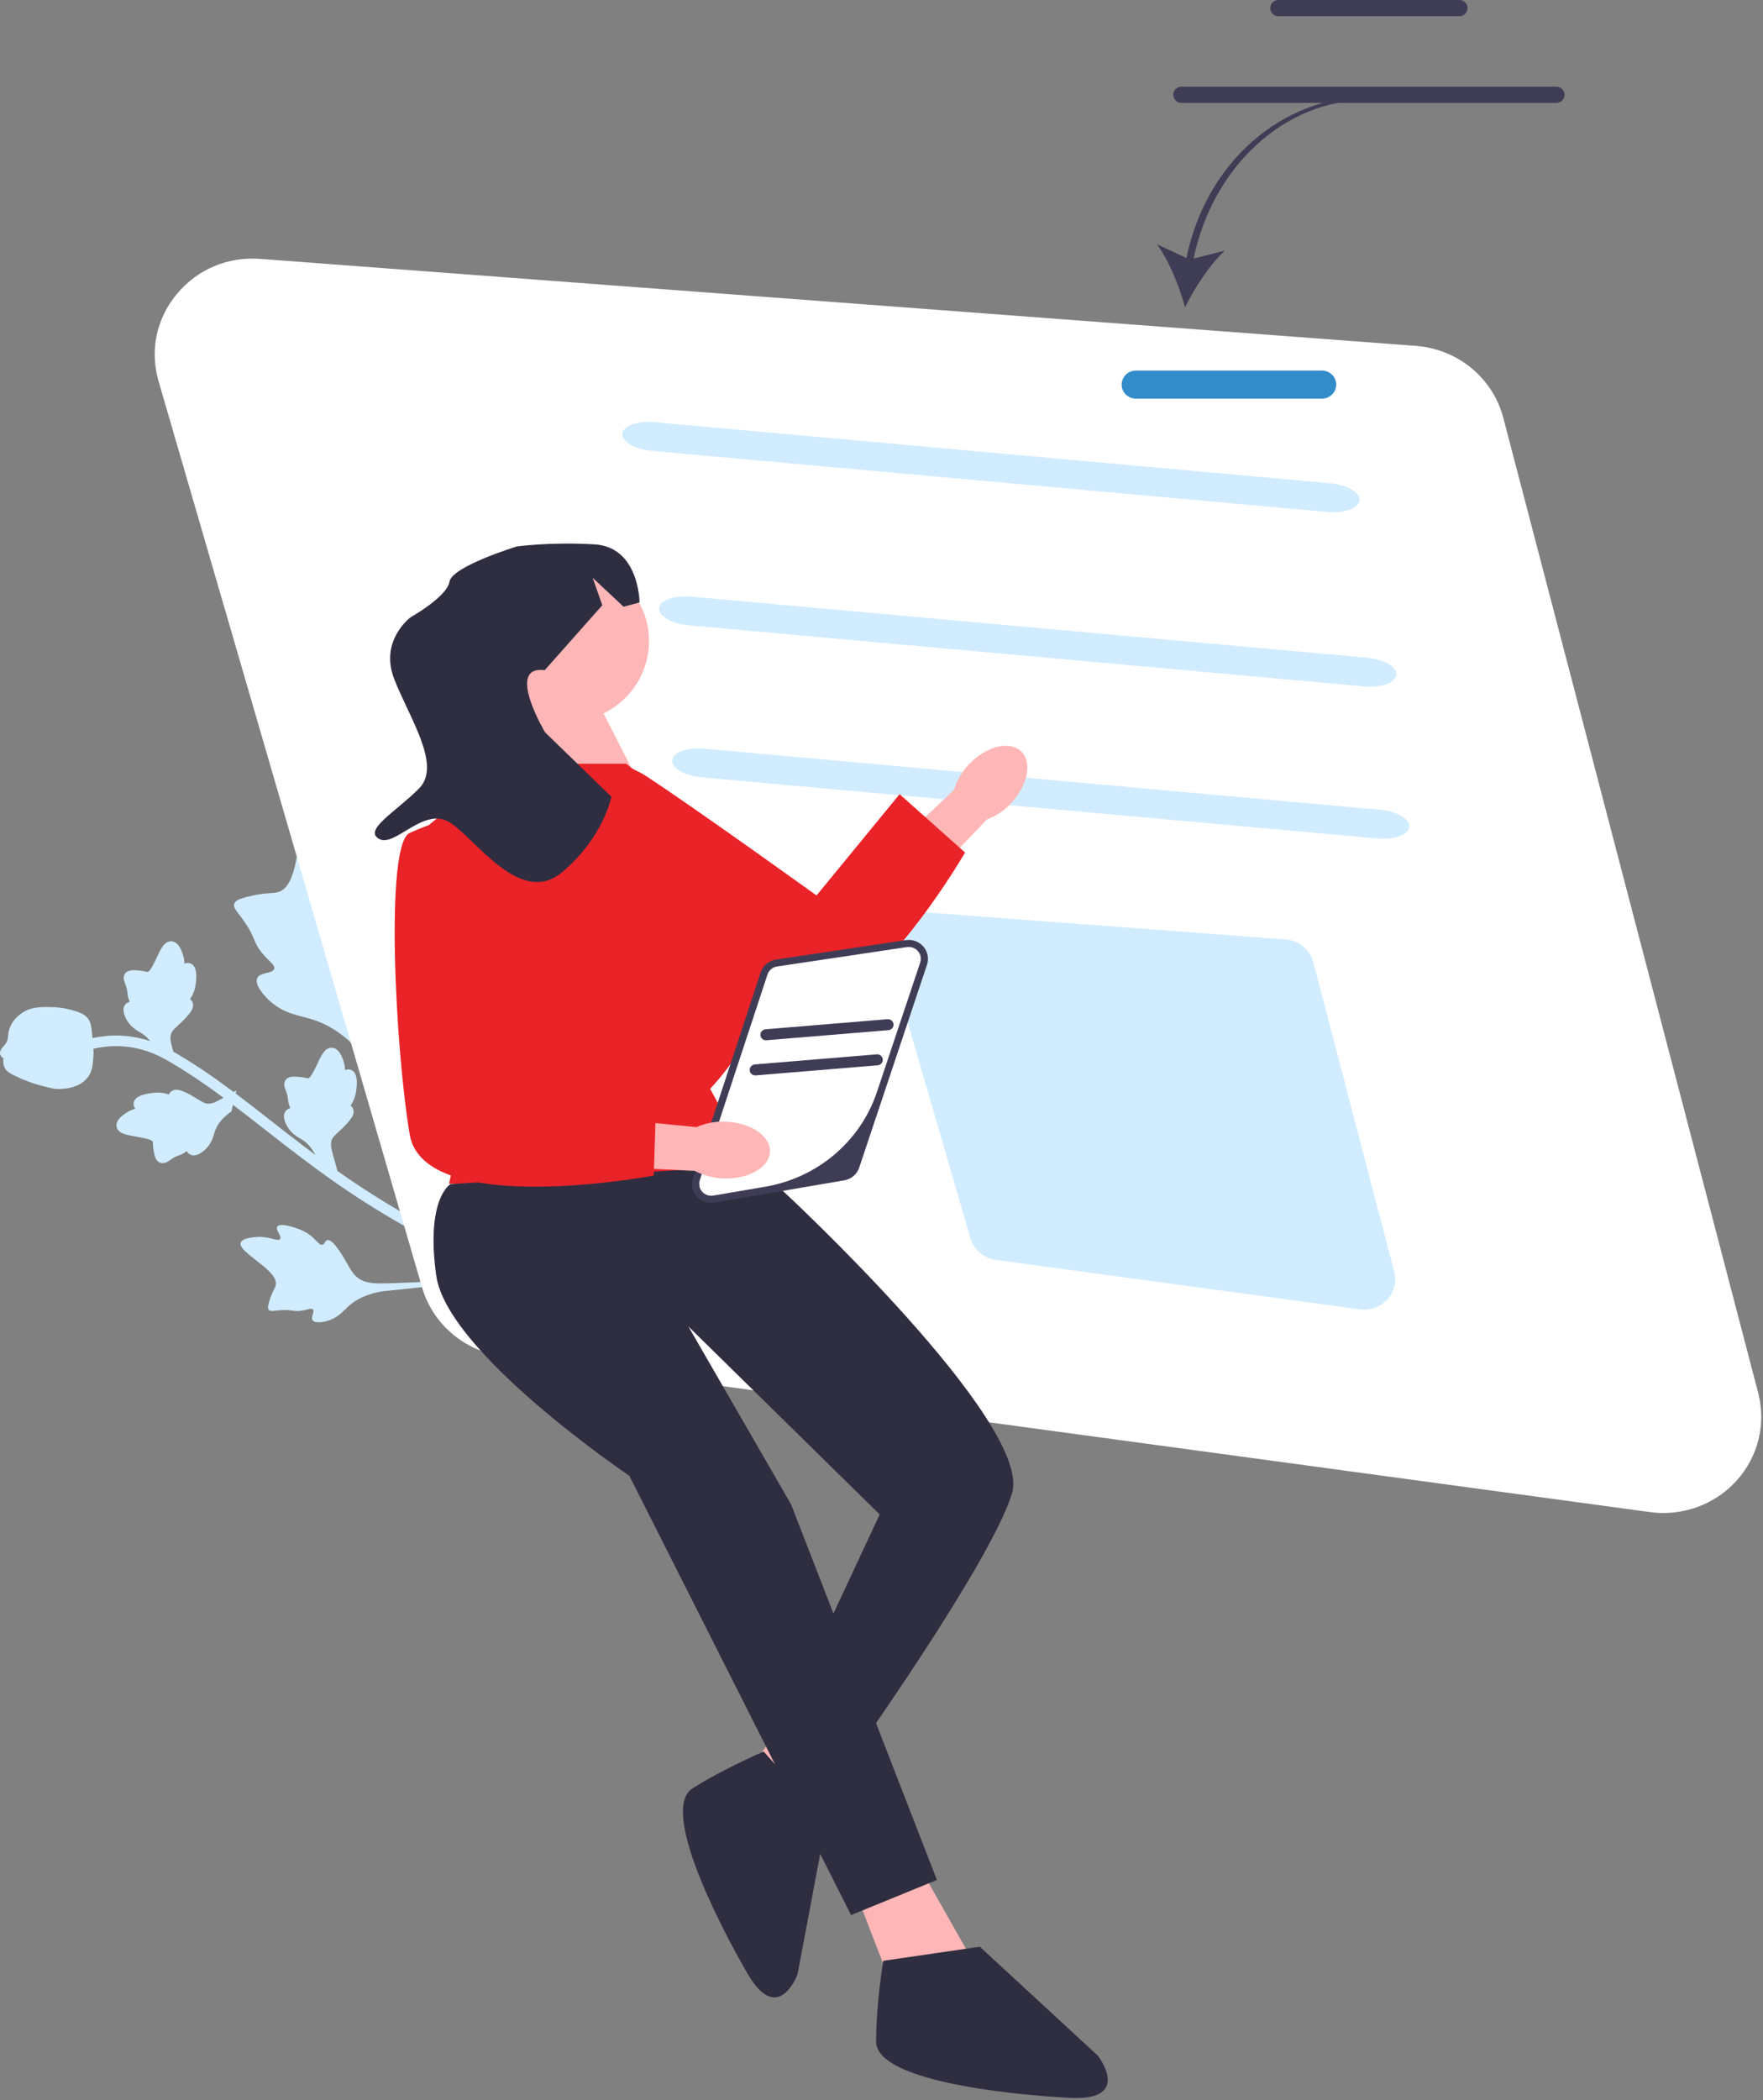 <svg width="466" height="555" viewBox="0 0 466 555" fill="none" xmlns="http://www.w3.org/2000/svg">
<rect x="0" y="0" width="466" height="555" fill="#808080" stroke="none"/>
<g clip-path="url(#clip0_1730_248)">
<path d="M89.116 217.426C88.578 216.599 85.186 211.389 82.672 211.916C77.908 212.917 80.493 233.655 73.567 235.723C72.046 236.177 69.907 235.78 65.128 237.035C63.227 237.535 62.242 237.945 61.936 238.772C61.502 239.945 62.815 240.931 64.765 243.79C67.69 248.078 66.79 248.871 69.362 251.944C71.272 254.226 72.77 254.986 72.476 255.988C72.061 257.404 68.792 256.795 68.007 258.419C67.206 260.077 69.531 262.941 71.543 264.692C75.318 267.978 79.08 268.295 82.525 269.372C86.27 270.542 91.39 273.158 96.691 279.697L139.051 336.024C135.635 334.752 128.979 332.14 119.899 327.672C112.241 323.902 104.648 319.611 97.332 314.914C94.177 312.889 91.419 311.004 88.942 309.249L89.194 309.378L87.984 305.076C87.52 303.367 87.215 301.97 87.859 300.847C88.215 300.247 88.885 299.627 89.666 298.909C90.562 298.087 91.579 297.157 92.57 295.865C93.489 294.703 93.698 293.667 93.239 292.799C93.084 292.503 92.879 292.294 92.663 292.139C92.91 291.756 93.19 291.304 93.44 290.76C93.968 289.605 94.098 288.616 94.191 287.88C94.575 284.921 94.087 283.177 92.736 282.697C92.165 282.494 91.649 282.587 91.217 282.786C91.185 282.179 91.103 281.465 90.878 280.695C90.153 278.224 89.144 276.971 87.801 276.868C85.925 276.722 84.978 278.758 83.885 281.112C83.394 282.158 82.108 284.944 81.436 284.946C81.353 284.945 81.116 284.895 80.906 284.85C80.331 284.727 79.463 284.542 78.108 284.504C77.349 284.483 76.202 284.451 75.501 285.375C74.876 286.26 75.184 287.202 75.468 287.954C75.562 288.203 75.674 288.497 75.787 288.855C76.044 289.671 76.087 290.111 76.13 290.537C76.184 291.091 76.241 291.667 76.646 292.615C76.68 292.692 76.711 292.763 76.743 292.834C76.363 292.919 75.964 293.1 75.63 293.465C74.37 294.812 75.545 297.042 76.105 297.93C77.111 299.518 78.386 300.281 79.412 300.895C79.671 301.05 79.925 301.202 80.17 301.366C81.443 302.217 82.498 303.507 83.344 305.167C82.343 304.418 81.387 303.697 80.489 303.019C77.274 300.588 74.251 298.22 71.303 295.911C68.273 293.537 65.305 291.213 62.286 288.946L62.477 288.131L61.747 288.547C56.987 284.991 52.084 281.574 46.578 278.333C46.353 278.201 46.086 278.045 45.811 277.887L45.549 276.955C45.084 275.245 44.78 273.849 45.424 272.726C45.779 272.125 46.45 271.505 47.231 270.787C48.127 269.966 49.144 269.036 50.135 267.744C51.053 266.582 51.263 265.546 50.804 264.677C50.648 264.382 50.444 264.172 50.228 264.018C50.474 263.635 50.755 263.182 51.005 262.639C51.533 261.483 51.663 260.495 51.756 259.759C52.14 256.799 51.652 255.056 50.301 254.575C49.73 254.373 49.214 254.465 48.782 254.665C48.75 254.058 48.668 253.343 48.442 252.574C47.717 250.102 46.709 248.849 45.366 248.746C43.489 248.6 42.543 250.637 41.449 252.991C40.959 254.037 39.673 256.822 39.001 256.825C38.918 256.824 38.681 256.774 38.471 256.728C37.895 256.605 37.028 256.42 35.673 256.383C34.913 256.362 33.767 256.329 33.065 257.253C32.44 258.139 32.749 259.08 33.033 259.833C33.127 260.081 33.239 260.376 33.352 260.734C33.609 261.549 33.652 261.989 33.694 262.416C33.749 262.97 33.806 263.546 34.211 264.493C34.245 264.57 34.276 264.642 34.308 264.713C33.928 264.798 33.529 264.978 33.194 265.344C31.935 266.691 33.11 268.921 33.669 269.808C34.676 271.397 35.951 272.159 36.977 272.773C37.235 272.928 37.489 273.08 37.735 273.245C38.454 273.726 39.101 274.353 39.687 275.096C37.819 274.477 35.663 273.967 33.232 273.749C30.326 273.488 27.382 273.68 24.448 274.308C24.427 274.091 24.407 273.878 24.384 273.641C24.135 270.99 23.952 269.89 23.022 268.859C22.571 268.355 21.879 267.802 19.901 267.169C17.16 266.292 14.812 266.16 14.156 266.139C10.88 266.048 8.049 265.969 5.48 267.911C4.989 268.278 3.5 269.393 2.683 271.359C2.265 272.354 2.189 273.161 2.129 273.81C2.065 274.488 2.025 274.937 1.637 275.566C1.392 275.966 1.097 276.293 0.863 276.555C0.411 277.082 -0.438 278.046 0.274 279.092C0.445 279.345 0.661 279.523 0.907 279.643C0.777 280.531 0.856 281.449 1.304 282.28C1.705 283.028 2.396 283.529 4.258 284.422C7.107 285.791 9.404 286.457 9.86 286.583C12.815 287.406 14.297 287.819 15.886 287.759C19.266 287.627 21.722 286.597 23.184 284.697C23.258 284.604 23.326 284.509 23.392 284.414C24.417 282.922 24.528 281.36 24.705 278.872C24.738 278.392 24.729 277.839 24.686 277.133C27.458 276.5 30.235 276.284 32.97 276.53C38.888 277.063 43.094 279.539 45.114 280.729C50.145 283.691 54.68 286.818 59.078 290.069L58.548 290.372C56.982 291.247 55.685 291.89 54.415 291.563C53.734 291.377 52.953 290.898 52.048 290.337C51.012 289.695 49.838 288.964 48.315 288.35C46.938 287.772 45.865 287.836 45.126 288.492C44.874 288.715 44.72 288.963 44.623 289.207C44.183 289.07 43.666 288.918 43.067 288.819C41.796 288.609 40.789 288.737 40.041 288.835C37.03 289.221 35.437 290.127 35.306 291.533C35.252 292.127 35.474 292.594 35.779 292.953C35.19 293.138 34.507 293.397 33.807 293.806C31.557 295.122 30.579 296.399 30.818 297.701C31.151 299.521 33.396 299.903 35.991 300.346C37.145 300.546 40.215 301.062 40.387 301.7C40.407 301.779 40.418 302.017 40.427 302.228C40.452 302.806 40.49 303.678 40.797 304.974C40.968 305.701 41.227 306.799 42.315 307.231C43.345 307.6 44.194 307.069 44.863 306.608C45.084 306.456 45.346 306.274 45.669 306.076C46.407 305.625 46.829 305.472 47.238 305.324C47.77 305.131 48.323 304.931 49.154 304.307C49.221 304.255 49.283 304.207 49.345 304.158C49.525 304.498 49.804 304.831 50.248 305.056C51.894 305.912 53.792 304.23 54.524 303.473C55.833 302.113 56.26 300.708 56.605 299.578C56.692 299.293 56.777 299.013 56.877 298.738C57.502 297.008 58.809 295.408 60.761 293.981L61.183 293.672L61.586 291.945C64.236 293.952 66.86 296.002 69.532 298.096C72.489 300.414 75.526 302.792 78.755 305.232C83.035 308.467 88.361 312.493 95.778 317.254C103.184 322.007 110.87 326.352 118.626 330.169C125.535 333.569 131.067 335.912 134.864 337.415C123.801 338.142 108.499 339.005 101.584 339.127C98.894 339.174 96.124 339.134 94.149 337.306C92.247 335.546 91.312 332.343 88.546 328.997C88.223 328.607 87.309 327.531 86.501 327.721C85.832 327.878 85.845 328.758 85.223 328.914C84.388 329.123 83.69 327.71 81.963 326.381C80.746 325.444 79.637 325.025 78.683 324.665C78.395 324.557 74.084 322.959 73.293 324.121C72.698 324.994 74.605 326.669 74.038 327.407C73.474 328.142 71.385 326.736 68.233 326.852C67.665 326.873 64.082 327.005 63.621 328.369C62.746 330.955 73.853 335.692 72.888 339.629C72.676 340.492 71.86 341.409 71.109 344.076C70.81 345.136 70.731 345.73 71.055 346.116C71.516 346.664 72.388 346.315 74.379 346.2C77.365 346.027 77.502 346.689 79.779 346.336C81.47 346.074 82.282 345.571 82.698 346.001C83.286 346.61 82.038 348.011 82.623 348.858C83.22 349.722 85.322 349.427 86.777 348.963C89.508 348.09 90.752 346.368 92.284 345.018C93.95 343.55 96.734 341.836 101.53 341.167L135.483 337.658C137.468 338.435 138.93 338.967 139.782 339.276C140.236 339.44 140.527 339.542 140.648 339.596L141.097 338.746L141.601 339.416C141.445 339.198 141.274 338.957 141.109 338.725L141.3 338.363L142.6 337.796C142.426 337.406 142.234 337.235 141.715 337.014L144.325 336.744C143.536 336.807 142.586 336.878 141.57 336.953C141.357 336.867 141.094 336.772 140.766 336.653C140.384 336.515 139.865 336.326 139.245 336.096C128.947 321.511 107.767 290.608 99.883 277.96C97.416 274.003 95.013 269.845 96.072 265.28C97.091 260.886 101.197 256.643 103.891 249.551C104.205 248.723 105.051 246.406 104.038 245.372C103.201 244.518 101.856 245.319 101.062 244.533C99.996 243.478 101.552 241.181 102.064 237.43C102.424 234.786 102.082 232.763 101.788 231.023C101.7 230.498 100.326 222.664 97.83 222.521C95.954 222.414 95.07 226.74 93.429 226.555C91.793 226.371 92.101 222.012 89.116 217.426Z" fill="#D1ECFF"/>
<path d="M436.12 399.559L132.898 358.388C122.749 357.012 114.373 349.868 111.558 340.191L41.915 100.742C39.556 92.627 41.317 84.223 46.749 77.684C52.181 71.146 60.206 67.766 68.775 68.409L374.271 91.401C385.324 92.233 394.601 99.879 397.36 110.425L464.727 368.052C466.876 376.273 464.727 384.963 458.975 391.297C454.023 396.753 447 399.8 439.679 399.8C438.499 399.8 437.309 399.72 436.12 399.559Z" fill="white"/>
<path d="M359.442 345.991L263.267 332.932C260.049 332.496 257.392 330.23 256.499 327.16L234.41 251.213C233.662 248.639 234.22 245.974 235.943 243.9C237.666 241.826 240.211 240.754 242.929 240.958L339.826 248.25C343.331 248.514 346.274 250.939 347.149 254.284L368.516 335.997C369.198 338.605 368.516 341.361 366.692 343.37C365.121 345.101 362.893 346.067 360.571 346.067C360.197 346.067 359.82 346.042 359.442 345.991Z" fill="#D1ECFF"/>
<path d="M350.838 135.283L172.304 119.139C167.803 118.732 164.3 116.699 164.496 114.609C164.692 112.519 168.514 111.149 173.015 111.556L351.549 127.7C356.05 128.107 359.551 130.139 359.355 132.229C359.159 134.32 355.339 135.69 350.838 135.283Z" fill="#D1ECFF"/>
<path d="M360.573 181.38L182.039 165.236C177.538 164.829 174.035 162.797 174.231 160.706C174.427 158.616 178.249 157.247 182.75 157.654L361.284 173.798C365.785 174.205 369.286 176.236 369.09 178.326C368.894 180.417 365.074 181.787 360.573 181.38Z" fill="#D1ECFF"/>
<path d="M364.012 221.558L185.478 205.414C180.977 205.007 177.474 202.975 177.67 200.884C177.866 198.794 181.687 197.425 186.188 197.832L364.722 213.976C369.223 214.383 372.725 216.414 372.529 218.505C372.333 220.595 368.513 221.965 364.012 221.558Z" fill="#D1ECFF"/>
<path d="M256.047 202.044C260.528 197.248 266.68 195.632 269.786 198.434C272.893 201.236 271.778 207.394 267.295 212.192C265.53 214.132 263.319 215.629 260.845 216.558L241.597 236.644L232.194 227.57L252.168 208.732C252.899 206.23 254.229 203.937 256.047 202.044Z" fill="#FFB6B6"/>
<path d="M146.309 206.515C146.309 206.515 157.557 196.408 171.017 205.232C184.477 214.056 215.821 236.626 215.821 236.626L237.783 209.867L255.09 225.277C255.09 225.277 224.562 278.1 204.839 266.475C185.116 254.849 141.085 221.662 143.084 214.795C145.083 207.928 146.309 206.515 146.309 206.515Z" fill="#EA2328"/>
<path d="M229.984 453.149L212.063 485.953L197.303 468.406L214.282 445.868L229.984 453.149Z" fill="#FFB6B6"/>
<path d="M218.394 481.419L210.812 521.666C210.812 521.666 205.723 535.624 197.542 521.446C189.361 507.268 174.549 477.935 183.064 472.559C191.58 467.183 201.865 462.839 201.865 462.839L218.394 481.419Z" fill="#2F2E41"/>
<path d="M240.559 488.874L259.466 522.306L235.832 525.092L225.433 498.161L240.559 488.874Z" fill="#FFB6B6"/>
<path d="M140.352 186.127C140.352 186.127 138.461 204.7 135.625 206.558C132.789 208.415 168.727 206.558 168.727 206.558L158.314 186.127H140.352Z" fill="#FFB6B6"/>
<path d="M178.716 212.038L165.488 201.808H133.145L111.603 219.453L125.311 282.138L118.693 312.784L202.829 315.57L187.703 287.71C187.703 287.71 205.665 269.137 199.993 257.064C194.321 244.991 178.716 212.038 178.716 212.038Z" fill="#EA2328"/>
<path d="M194.709 308.248L206.999 314.748C206.999 314.748 273.173 376.041 267.501 394.614C261.829 413.187 224.015 466.122 224.015 466.122L206.053 456.835L232.523 400.186L181.947 350.502L209.096 397.516L247.648 496.768L224.96 506.054L166.349 389.971C166.349 389.971 118.136 357.467 115.3 337.036C112.464 316.606 119.082 312.891 119.082 312.891L194.709 308.248Z" fill="#2F2E41"/>
<path d="M258.993 514.413L290.189 543.202C290.189 543.202 299.643 555.275 282.627 554.346C265.61 553.417 231.578 549.703 231.578 539.487C231.578 529.272 233.469 518.128 233.469 518.128L258.993 514.413Z" fill="#2F2E41"/>
<path d="M149.806 190.771C161.814 190.771 171.549 181.208 171.549 169.411C171.549 157.615 161.814 148.052 149.806 148.052C137.798 148.052 128.063 157.615 128.063 169.411C128.063 181.208 137.798 190.771 149.806 190.771Z" fill="#FFB6B6"/>
<path d="M244.129 254.638L226.209 308.247C225.732 309.676 224.491 310.73 222.983 310.988L188.714 316.842C185.641 317.367 183.102 314.494 184.062 311.579L201.957 257.242C202.44 255.775 203.725 254.702 205.276 254.47L239.568 249.344C242.622 248.888 245.092 251.755 244.129 254.638Z" fill="white"/>
<path d="M187.987 317.832C186.528 317.832 185.143 317.22 184.161 316.109C182.982 314.775 182.608 312.974 183.162 311.293L201.057 256.955C201.655 255.142 203.217 253.838 205.134 253.552L239.426 248.426C241.185 248.162 242.925 248.803 244.077 250.139C245.227 251.475 245.582 253.265 245.027 254.927L227.108 308.536C226.52 310.295 225.002 311.584 223.145 311.903L188.876 317.757C188.578 317.807 188.281 317.832 187.987 317.832ZM240.2 250.225C240.038 250.225 239.874 250.237 239.71 250.261L205.418 255.388C204.213 255.567 203.232 256.387 202.857 257.526L185.008 311.723C184.68 312.718 184.787 313.835 185.416 314.678C186.152 315.664 187.348 316.128 188.552 315.926L202.303 313.577C216.095 311.221 227.441 301.586 231.808 288.521L243.196 254.449C243.483 253.591 243.448 252.635 242.995 251.849C242.399 250.815 241.336 250.225 240.2 250.225Z" fill="#3F3D56"/>
<path d="M191.817 296.402C198.44 296.643 203.681 300.195 203.525 304.335C203.368 308.475 197.873 311.635 191.248 311.393C188.6 311.332 186.006 310.649 183.682 309.402L155.635 308.033L156.569 295.117L184.119 297.838C186.532 296.762 189.171 296.27 191.817 296.402Z" fill="#FFB6B6"/>
<path d="M116.803 217.131C116.803 217.131 131.928 218.988 133.819 234.776C135.71 250.563 138.546 288.638 138.546 288.638L173.523 287.71L172.805 310.645C172.805 310.645 112.076 322.071 108.295 299.783C104.513 277.494 101.677 223.047 108.295 220.089C114.912 217.131 116.803 217.131 116.803 217.131Z" fill="#EA2328"/>
<path d="M313.606 68.178L305.826 64.558C309.017 68.933 311.766 75.765 313.238 81.202C315.731 76.138 319.749 69.941 323.726 66.239L315.503 68.317C320.57 43.923 339.628 26.41 361.451 26.41L361.76 25.529C338.965 25.529 318.779 42.799 313.606 68.178Z" fill="#3F3D56"/>
<path d="M349.414 105.347H300.256C298.171 105.347 296.475 103.681 296.475 101.633C296.475 99.584 298.171 97.918 300.256 97.918H349.414C351.499 97.918 353.196 99.584 353.196 101.633C353.196 103.681 351.499 105.347 349.414 105.347Z" fill="#338CCA"/>
<path d="M234.83 272.213L202.594 274.881C201.781 274.949 201.064 274.354 200.996 273.555C200.927 272.757 201.533 272.053 202.346 271.986L234.582 269.317C235.394 269.25 236.111 269.845 236.179 270.643C236.248 271.441 235.643 272.146 234.83 272.213Z" fill="#3F3D56"/>
<path d="M231.994 281.498L199.758 284.167C198.945 284.234 198.228 283.639 198.16 282.841C198.091 282.043 198.697 281.339 199.51 281.271L231.746 278.603C232.558 278.536 233.275 279.13 233.343 279.929C233.412 280.727 232.807 281.431 231.994 281.498Z" fill="#3F3D56"/>
<path d="M143.987 177.091L159.198 159.934L156.663 152.697L164.828 160.32L169.043 159.195C169.043 159.195 169.007 144.502 157.064 143.838C145.121 143.175 136.554 144.411 136.554 144.411C136.554 144.411 119.478 149.667 118.81 153.696C118.142 157.725 108.576 163.078 108.576 163.078C108.576 163.078 100.276 169.144 104.156 179.31C108.036 189.477 116.89 202.166 110.761 208.353C104.632 214.539 95.971 219.3 100.191 221.675C104.411 224.049 112.023 212.917 118.955 217.368C125.888 221.819 137.602 239.697 148.59 230.464C159.578 221.23 161.609 210.537 161.609 210.537L144.074 193.512C144.074 193.512 133.45 175.711 143.987 177.091Z" fill="#2F2E41"/>
<path d="M385.723 4.292H337.939C336.735 4.292 335.754 3.329 335.754 2.146C335.754 0.962 336.735 0 337.939 0H385.723C386.928 0 387.908 0.962 387.908 2.146C387.908 3.329 386.928 4.292 385.723 4.292Z" fill="#3F3D56"/>
<path d="M411.365 27.19H312.299C311.094 27.19 310.114 26.227 310.114 25.044C310.114 23.86 311.094 22.898 312.299 22.898H411.365C412.57 22.898 413.55 23.86 413.55 25.044C413.55 26.227 412.57 27.19 411.365 27.19Z" fill="#3F3D56"/>
</g>
<defs>
<clipPath id="clip0_1730_248">
<rect width="465.544" height="554.395" fill="white"/>
</clipPath>
</defs>
</svg>
